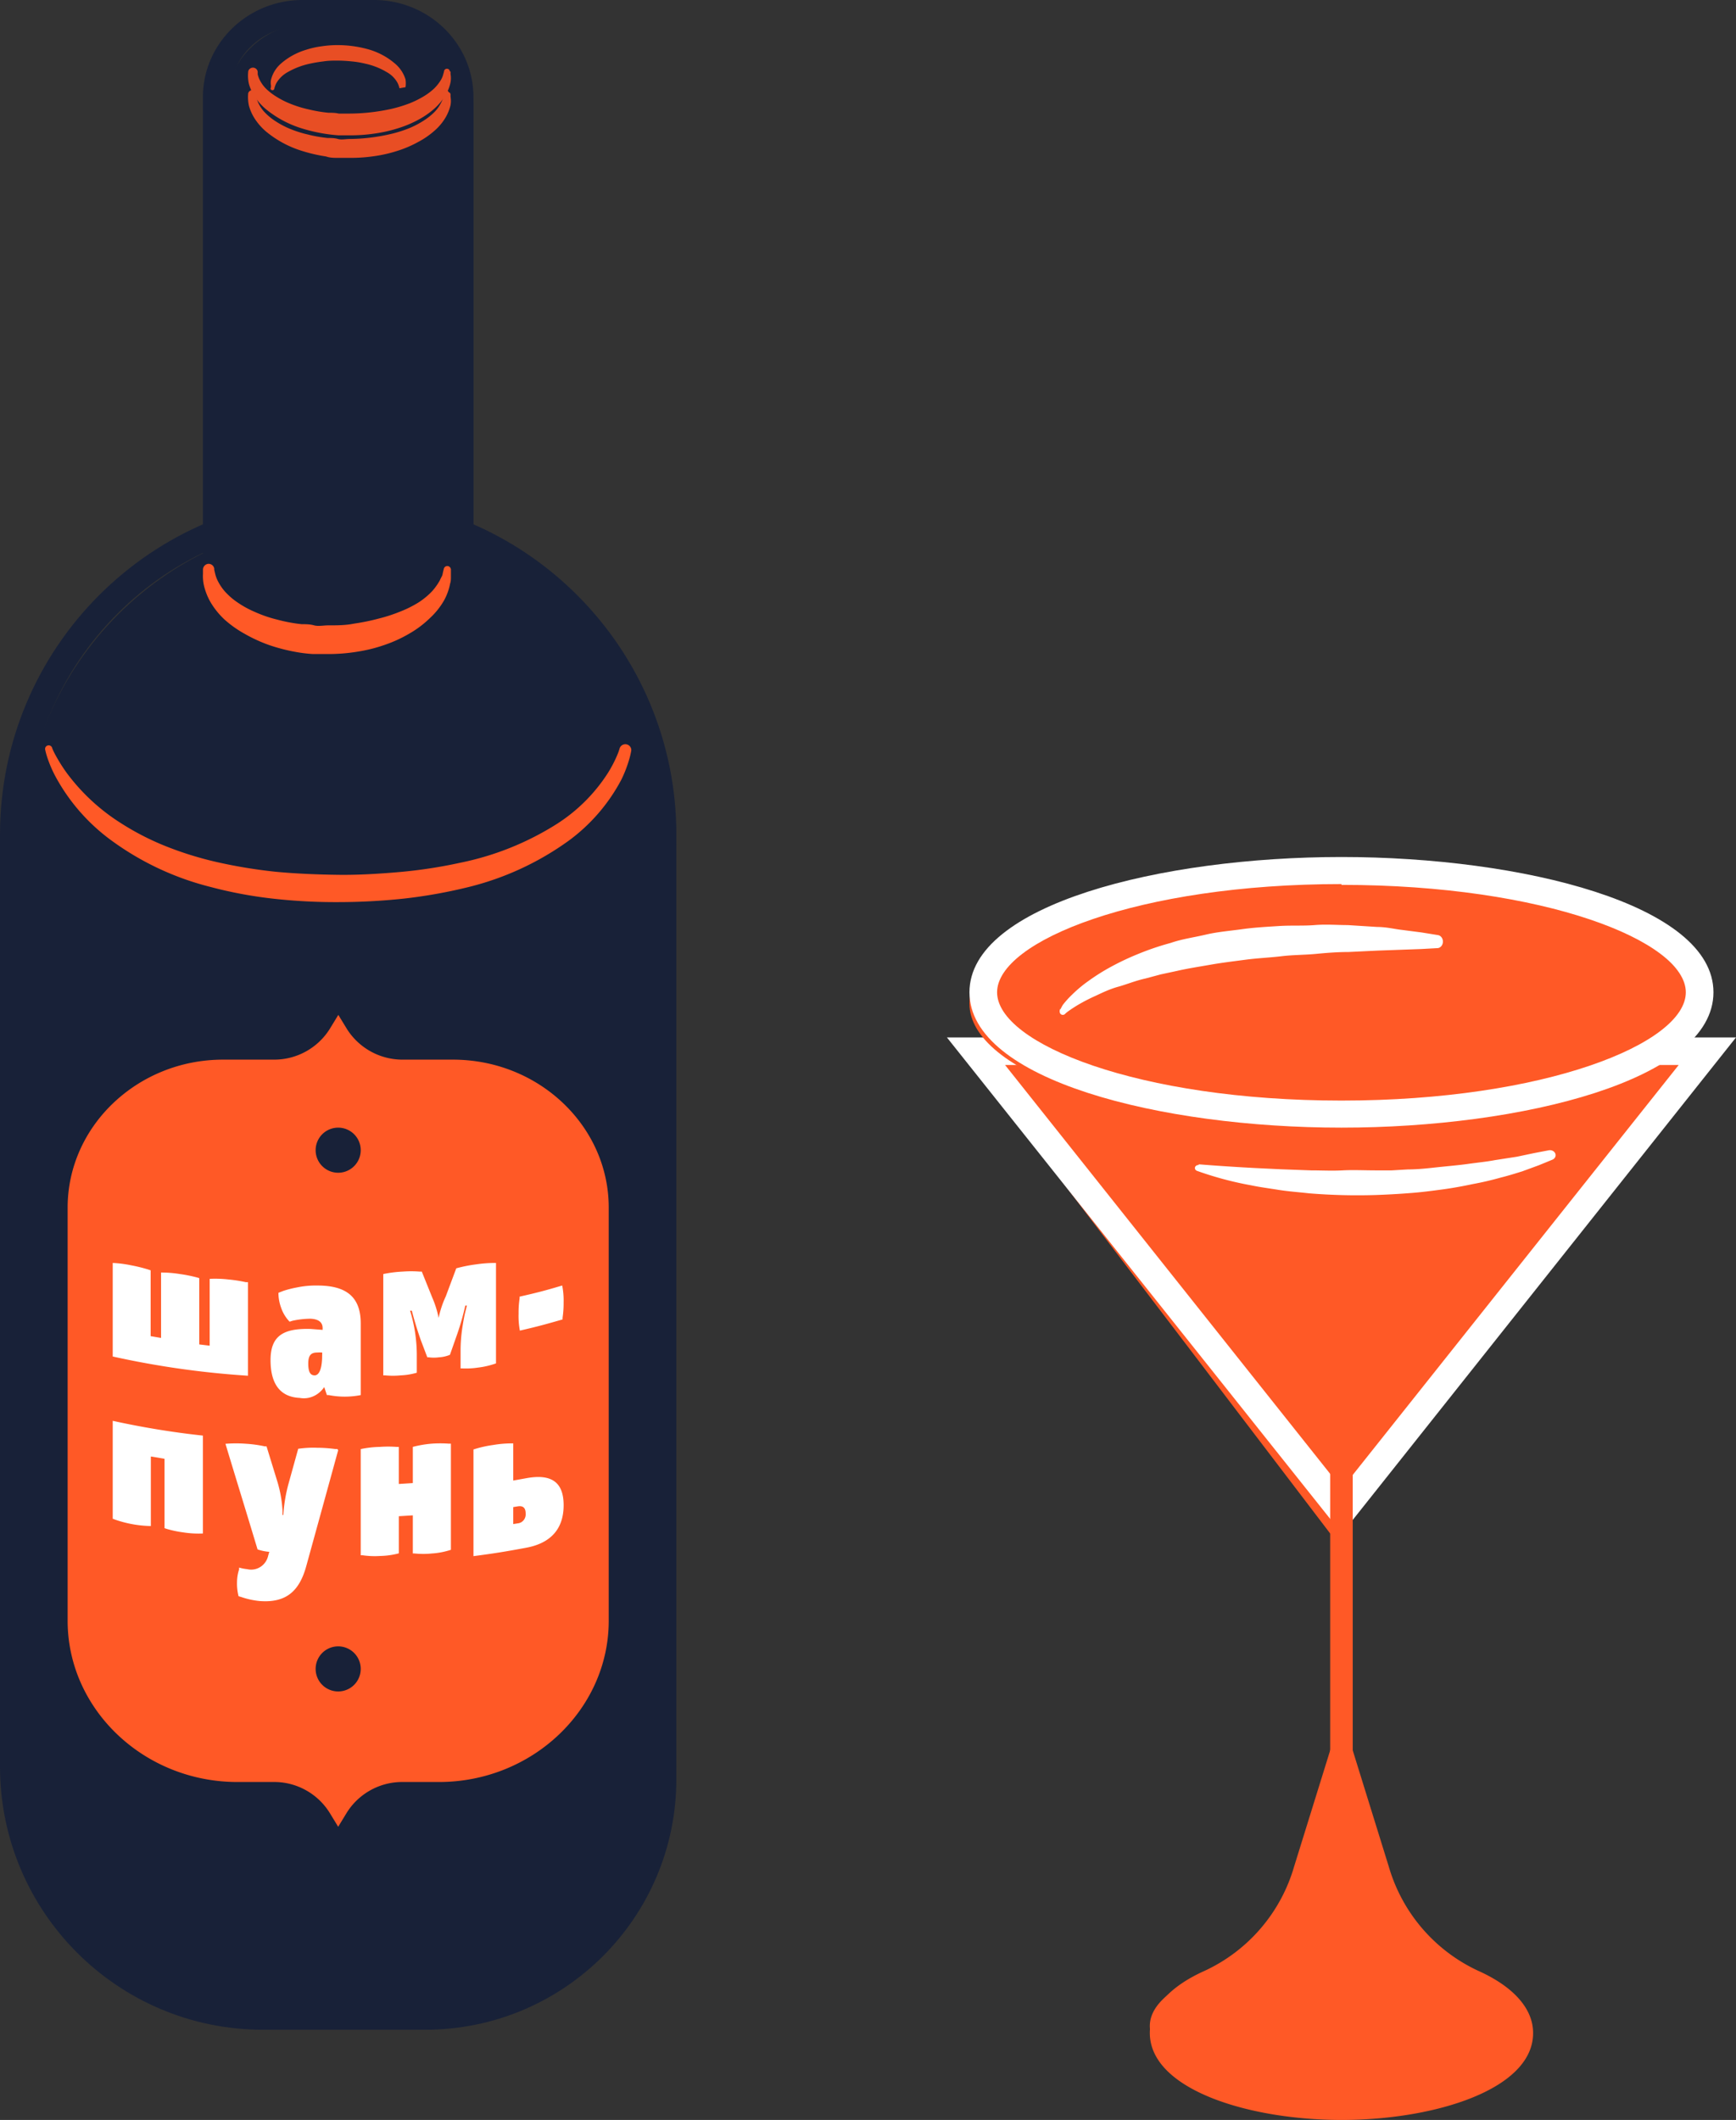 <svg xmlns="http://www.w3.org/2000/svg" width="77" height="94" viewBox="0 0 77 94">
    <rect x="0" y="0" width="77" height="94" fill="#333333" stroke="none"/>
    <g fill="none" fill-rule="nonzero">
        <path fill="#182138" d="M18.862 90h-6.718C5.99 90 1 85.023 1 78.884v-41.42C1 29.475 7.492 23 15.5 23S30 29.476 30 37.463v41.42C30 85.024 25.01 90 18.856 90"/>
        <path fill="#182138" d="M18.339 90h-6.684C5.221 89.993.007 84.777 0 78.341V37.005C0 28.718 6.716 22 15 22c8.284 0 15 6.718 15 15.005v41.33C29.997 84.776 24.778 89.997 18.339 90zM15 23.146c-7.647.01-13.844 6.21-13.854 13.859v41.33c.007 5.807 4.71 10.512 10.515 10.519h6.678c5.804-.007 10.508-4.712 10.515-10.52V37.006c-.01-7.65-6.207-13.849-13.854-13.859z"/>
        <path fill="#182138" d="M15.5 40c-3.033-.01-5.49-2.374-5.5-5.293V4.749C10 2.683 11.736 1.007 13.883 1h3.209a3.975 3.975 0 0 1 2.762 1.094A3.68 3.68 0 0 1 21 4.749v29.958c-.01 2.919-2.467 5.283-5.5 5.293"/>
        <path fill="#182138" d="M15 40c-3.312-.003-5.997-2.619-6-5.846V4.308C9 1.928 10.98 0 13.421 0h3.158C19.02 0 21 1.929 21 4.308v29.846c-.003 3.227-2.688 5.843-6 5.846zM13.408 1.145a3.283 3.283 0 0 0-2.289.929 3.116 3.116 0 0 0-.944 2.234v29.846c0 2.598 2.161 4.704 4.828 4.704 2.667 0 4.829-2.106 4.829-4.704V4.308c0-1.744-1.451-3.157-3.24-3.157l-3.184-.006z"/>
        <path fill="#FF5926" d="M2.32 33.187c.04.098.087.194.138.288.147.27.31.53.489.78a8.893 8.893 0 0 0 2.382 2.222c.614.396 1.265.735 1.944 1.012.761.309 1.548.555 2.35.737.864.195 1.74.339 2.621.43.903.085 1.844.122 2.753.134.909.013 1.88-.049 2.777-.128a21.42 21.42 0 0 0 2.633-.406 12.728 12.728 0 0 0 4.295-1.724 7.441 7.441 0 0 0 2.27-2.271c.159-.255.297-.522.413-.798.039-.092.072-.187.1-.282.04-.125.168-.2.3-.177.13.024.222.139.215.269-.02.122-.047.243-.082.362-.09.32-.21.633-.357.933a7.986 7.986 0 0 1-2.307 2.688 12.832 12.832 0 0 1-4.571 2.1 22.3 22.3 0 0 1-2.784.49c-.957.101-1.92.153-2.884.154a24.97 24.97 0 0 1-2.909-.154c-.94-.105-1.87-.279-2.783-.522a12.65 12.65 0 0 1-4.527-2.166 8.55 8.55 0 0 1-2.3-2.664 5.414 5.414 0 0 1-.396-.902 3.331 3.331 0 0 1-.094-.344.156.156 0 0 1 .11-.193.16.16 0 0 1 .197.107M20.071 46.985h-2.21a2.915 2.915 0 0 1-2.477-1.365l-.378-.62-.378.62a2.909 2.909 0 0 1-2.476 1.365h-2.26C6.096 46.985 3 49.937 3 53.547v18.317c0 3.932 3.387 7.151 7.53 7.151h1.69c.98.02 1.882.533 2.402 1.365L15 81l.378-.62a2.903 2.903 0 0 1 2.402-1.365h1.69c4.143 0 7.53-3.219 7.53-7.151V53.547c0-3.61-3.096-6.562-6.91-6.562"/>
        <path fill="#E84E24" d="M19.984 3.17v.115c.021.12.021.243 0 .363-.04.192-.11.376-.212.546a2.504 2.504 0 0 1-.487.606c-.22.197-.465.368-.73.51a5.027 5.027 0 0 1-.91.38 6.144 6.144 0 0 1-1.025.231c-.356.053-.716.08-1.076.079h-.532a7.24 7.24 0 0 1-1.57-.29 4.699 4.699 0 0 1-1.653-.874 2.596 2.596 0 0 1-.506-.575 2.02 2.02 0 0 1-.244-.546 1.653 1.653 0 0 1-.032-.515c0-.11.095-.2.212-.2.117 0 .211.09.211.2v.097c.022.09.054.177.096.26.066.128.15.246.25.352.138.138.293.26.462.364.201.129.416.238.64.327.259.105.527.188.801.248.293.072.59.123.89.152.155 0 .302 0 .456.036h.487a8.783 8.783 0 0 0 1.838-.206c.273-.062.541-.143.801-.242.223-.087.438-.193.641-.315.174-.104.336-.226.48-.364.106-.107.199-.225.276-.351a.94.94 0 0 0 .115-.273l.032-.115c0-.067.058-.122.129-.122.07 0 .128.055.128.122"/>
        <path fill="#E84E24" d="M19.984 4.17v.12c.021.122.021.248 0 .37-.046.192-.12.376-.219.547-.13.22-.295.416-.488.585-.228.202-.481.375-.753.516a4.954 4.954 0 0 1-.907.384 5.965 5.965 0 0 1-1.016.232A7.036 7.036 0 0 1 15.527 7h-.528c-.18 0-.366 0-.54-.063a6.844 6.844 0 0 1-1.023-.233 4.65 4.65 0 0 1-1.646-.88 2.651 2.651 0 0 1-.502-.579 2.102 2.102 0 0 1-.244-.547 1.76 1.76 0 0 1-.039-.522c0-.063.034-.121.09-.152a.184.184 0 0 1 .18 0c.056.031.09.09.09.152v.107c.02.095.05.188.09.277.066.138.15.267.251.383.138.15.293.283.463.397.202.137.418.255.643.352.262.111.533.2.81.264.298.077.602.132.908.163.16 0 .308 0 .463.044.154.044.347 0 .495 0a8.332 8.332 0 0 0 1.865-.226c.277-.065.548-.152.81-.258a4.05 4.05 0 0 0 .644-.34 2.81 2.81 0 0 0 .482-.39c.108-.115.199-.244.27-.383.05-.091.087-.189.11-.29v-.119a.116.116 0 0 1 .027-.115.123.123 0 0 1 .116-.035.12.12 0 0 1 .088.081.108.108 0 0 1 .084.1"/>
        <path fill="#FF5926" d="M20 25.231v.353c0 .084 0 .186-.037.302a2.51 2.51 0 0 1-.265.732c-.166.29-.374.552-.617.777-.27.264-.57.492-.893.68-.353.21-.724.382-1.11.514a6.748 6.748 0 0 1-1.233.308 7.879 7.879 0 0 1-1.319.103h-.647a6.2 6.2 0 0 1-.672-.077 8.148 8.148 0 0 1-1.233-.308 6.644 6.644 0 0 1-1.116-.508 4.866 4.866 0 0 1-.906-.642 3.49 3.49 0 0 1-.617-.77 2.76 2.76 0 0 1-.29-.738 1.897 1.897 0 0 1-.042-.514v-.18a.26.26 0 0 1 .224-.261.254.254 0 0 1 .275.203v.058l.03.129c.026.12.065.236.118.346.084.17.187.327.308.469.167.188.355.354.561.494.25.173.517.32.795.437.315.141.64.253.974.334.358.097.723.166 1.091.205.191 0 .37 0 .555.052.185.051.426 0 .617 0 .388 0 .776 0 1.152-.077.37-.053.736-.128 1.098-.225.333-.082.66-.19.98-.321.278-.11.546-.245.801-.405a3.27 3.27 0 0 0 .586-.488 2.68 2.68 0 0 0 .339-.475c.03-.07.061-.128.092-.186.031-.058.037-.128.05-.18l.037-.154a.161.161 0 0 1 .154-.12c.071 0 .134.049.154.12"/>
        <path fill="#E84E24" d="M12.019 3.867V3.79a.648.648 0 0 1 0-.243c.068-.29.23-.55.465-.747.315-.27.688-.472 1.094-.593a3.92 3.92 0 0 1 .686-.154 4.72 4.72 0 0 1 .73-.053 5.08 5.08 0 0 1 1.395.202c.407.123.782.325 1.1.592.239.192.412.445.498.729.017.114.017.23 0 .344l-.27.047a1.035 1.035 0 0 0-.082-.237 1.217 1.217 0 0 0-.472-.474 3.154 3.154 0 0 0-.962-.38 4.095 4.095 0 0 0-.598-.1 6.522 6.522 0 0 0-.629-.036c-.188 0-.415 0-.628.036-.201.023-.4.056-.598.1a3.401 3.401 0 0 0-.975.368 1.334 1.334 0 0 0-.503.474c-.045.08-.078.166-.1.255 0 .044-.038.08-.085.08-.047 0-.085-.036-.085-.08"/>
        <path fill="#FF5926" d="M75 47L59.003 68 43 47z"/>
        <path fill="#FFF" d="M59.519 68L42 46h35L59.519 68zm-14.94-20.778l14.94 18.782 14.94-18.782h-29.88z"/>
        <path fill="#FF5926" d="M75 44.5c0-3.056-7.165-5.5-16-5.5s-16 2.444-16 5.5S50.165 50 59 50s16-2.444 16-5.5"/>
        <path fill="#FFF" d="M59.5 50C51.505 50 43 47.894 43 44s8.499-6 16.5-6S76 40.106 76 44s-8.505 6-16.5 6zm0-10.8c-8.997 0-15.274 2.526-15.274 4.8s6.271 4.8 15.274 4.8 15.274-2.526 15.274-4.8-6.277-4.764-15.274-4.764V39.2z"/>
        <path fill="#FF5926" d="M60.542 82.815L59 78l-1.542 4.815a7.868 7.868 0 0 1-4.346 4.876c-1.31.566-2.112 1.312-2.112 2.143C51 91.585 54.58 93 59 93s8-1.42 8-3.166c0-.825-.802-1.577-2.112-2.143a7.868 7.868 0 0 1-4.346-4.876"/>
        <path fill="#FF5926" d="M59.506 94C55.38 94 51 92.645 51 90.139c0-1.078.87-2.057 2.447-2.759a7.347 7.347 0 0 0 3.95-4.606L59.5 76l2.102 6.774a7.347 7.347 0 0 0 3.951 4.606C67.136 88.088 68 89.067 68 90.14 68.012 92.645 63.632 94 59.506 94zm0-13.893l-.942 3.036a8.57 8.57 0 0 1-4.652 5.37c-1.075.48-1.716 1.084-1.716 1.62 0 1.231 3.117 2.617 7.286 2.617 4.168 0 7.286-1.386 7.286-2.617 0-.536-.64-1.14-1.716-1.62a8.57 8.57 0 0 1-4.628-5.37l-.918-3.036z"/>
        <path fill="#FF5926" d="M59 64h1v21h-1z"/>
        <path fill="#FFF" d="M53.17 51.626s.984.084 2.457.163l1.207.058 1.316.048c.459 0 .93.026 1.407 0 .476-.026.965 0 1.448 0h.725l.718-.042c.477 0 .942-.058 1.394-.106.453-.047.888-.084 1.298-.142.41-.058.81-.095 1.165-.164l.984-.153.749-.158.664-.127c.124-.019.246.044.285.15.04.104-.015.218-.128.267l-.604.248-.736.27c-.29.089-.604.19-.984.284-.397.112-.8.205-1.208.28-.422.09-.875.174-1.34.237-.465.063-.953.127-1.448.163a35.03 35.03 0 0 1-1.51.085c-.988.031-1.978.006-2.963-.074-.471-.053-.924-.084-1.353-.153-.428-.069-.833-.121-1.207-.2a15.082 15.082 0 0 1-2.414-.644c-.078-.031-.113-.11-.079-.18a.162.162 0 0 1 .157-.078M47.037 44.753a2.32 2.32 0 0 1 .104-.195c.128-.165.267-.318.415-.458.224-.22.462-.42.714-.597a8.987 8.987 0 0 1 1.001-.631 11.59 11.59 0 0 1 1.22-.576c.47-.193.949-.355 1.435-.486.5-.174 1.025-.243 1.556-.368.53-.125 1.08-.167 1.623-.243.543-.076 1.092-.104 1.63-.139.537-.035 1.067 0 1.574-.041.507-.042 1.007 0 1.47 0l1.313.083c.409 0 .775.097 1.104.132l.849.11.738.119c.125.022.217.144.217.288 0 .143-.092.266-.217.288l-.738.041-1.941.07-1.294.062c-.457 0-.94.035-1.44.084-.5.048-1.013.041-1.532.104-.518.062-1.05.083-1.574.152-.525.07-1.05.132-1.562.222-.513.09-1.02.167-1.502.278l-.714.153-.671.18c-.446.097-.842.264-1.22.368-.379.104-.715.27-1.001.403a7.72 7.72 0 0 0-.745.381 6.082 6.082 0 0 0-.452.292c-.05.036-.1.075-.146.118a.144.144 0 0 1-.11.053.144.144 0 0 1-.11-.053.2.2 0 0 1 0-.215M5 60.148V56c.28.013.557.049.83.107.254.047.505.11.751.186l.101.034v2.918l.462.079v-2.9c.28 0 .56.022.835.067.256.035.51.086.758.152l.101.029v2.94l.462.056v-2.963a5.04 5.04 0 0 1 .841.029c.255.023.509.063.758.118H11V61a39.214 39.214 0 0 1-6-.852M12.345 57.325l.232-.09c.196-.063.395-.113.596-.15.3-.062.605-.09.91-.084 1.31 0 1.917.532 1.917 1.68v3.178a3.681 3.681 0 0 1-1.417 0H14.5l-.119-.356c-.25.371-.672.557-1.09.48-.856-.04-1.291-.61-1.291-1.674s.548-1.42 1.786-1.382l.524.04v-.078c0-.26-.185-.403-.542-.416a3.837 3.837 0 0 0-.798.091l-.125.04a1.656 1.656 0 0 1-.369-.598 1.976 1.976 0 0 1-.125-.603v-.078h-.006zm1.947 2.647a1.502 1.502 0 0 0-.227 0c-.267 0-.392.123-.392.486 0 .364.083.52.273.526.19.006.316-.234.34-.733l.006-.28zM20.232 56.24c.292-.081.59-.14.89-.178.255-.038.513-.058.77-.062H22v4.454c-.258.09-.524.153-.795.185a3.568 3.568 0 0 1-.686.037h-.09v-.825c.002-.3.024-.6.066-.898.047-.326.101-.615.143-.781l.072-.283h-.072a11.48 11.48 0 0 1-.346 1.23l-.335.954a1.463 1.463 0 0 1-.484.11 1.682 1.682 0 0 1-.46 0h-.06l-.298-.787a16.596 16.596 0 0 1-.34-1.095l-.049-.185h-.077c.192.623.293 1.273.298 1.926v.825a2.983 2.983 0 0 1-.716.117 3.59 3.59 0 0 1-.687 0H17v-4.492c.287-.06.58-.097.872-.11.245-.018.49-.018.735 0h.101l.466 1.156c.126.288.22.59.281.898.07-.33.175-.65.317-.953l.46-1.23M24.947 58.506c-.753.217-1.14.322-1.888.494a3.472 3.472 0 0 1-.057-.75 4.272 4.272 0 0 1 .045-.68v-.076c.76-.172 1.141-.27 1.889-.494.049.244.07.497.063.75a4.35 4.35 0 0 1-.046.68v.076M6.691 64.588v3.077a5.087 5.087 0 0 1-1.584-.284L5 67.341V63c1.32.29 2.656.51 4 .655v4.34a4.312 4.312 0 0 1-.86-.047 4.87 4.87 0 0 1-.736-.153l-.107-.036v-3.076l-.594-.1M15 64.302c-.562 2.049-.844 3.067-1.406 5.104-.305 1.145-.898 1.673-2.072 1.585a3.532 3.532 0 0 1-.813-.176l-.128-.038a2.267 2.267 0 0 1-.068-.629c.002-.19.033-.38.092-.56v-.081c.118.035.239.058.36.07.201.048.412.012.587-.1a.792.792 0 0 0 .343-.498l.049-.17a2.123 2.123 0 0 1-.52-.107c-.568-1.886-.856-2.804-1.424-4.683.313-.025.628-.025.941 0 .27.018.537.055.801.113h.08l.489 1.59c.122.409.196.83.22 1.258v.195h.036c.029-.473.107-.94.233-1.396l.427-1.54c.282-.04.566-.056.85-.044.266 0 .531.02.795.056h.091M17.69 67.186v1.69c-.278.073-.56.112-.845.117-.255.016-.51.005-.763-.032H16v-4.708a4.5 4.5 0 0 1 .845-.097c.248-.018.496-.018.744 0h.1V65.8l.622-.04v-1.605c.278-.072.56-.12.844-.143a5.43 5.43 0 0 1 .745 0h.1v4.707c-.275.09-.558.145-.845.163a3.769 3.769 0 0 1-.762 0h-.082v-1.69l-.622.038M22.765 65.648l.575-.103c1.11-.206 1.66.167 1.66 1.196 0 1.03-.55 1.68-1.66 1.886-.933.174-1.402.25-2.34.373v-4.73c.286-.092.58-.159.877-.199.293-.05.59-.074.888-.07v1.647zm0 1.93l.198-.032a.378.378 0 0 0 .264-.142.41.41 0 0 0 .088-.296c0-.25-.117-.354-.352-.315l-.198.032v.753z"/>
        <path fill="#182138" d="M16 51a1 1 0 1 1-2 0 1 1 0 0 1 2 0M16 74a1 1 0 1 1-2 0 1 1 0 0 1 2 0"/>
    </g>
</svg>
